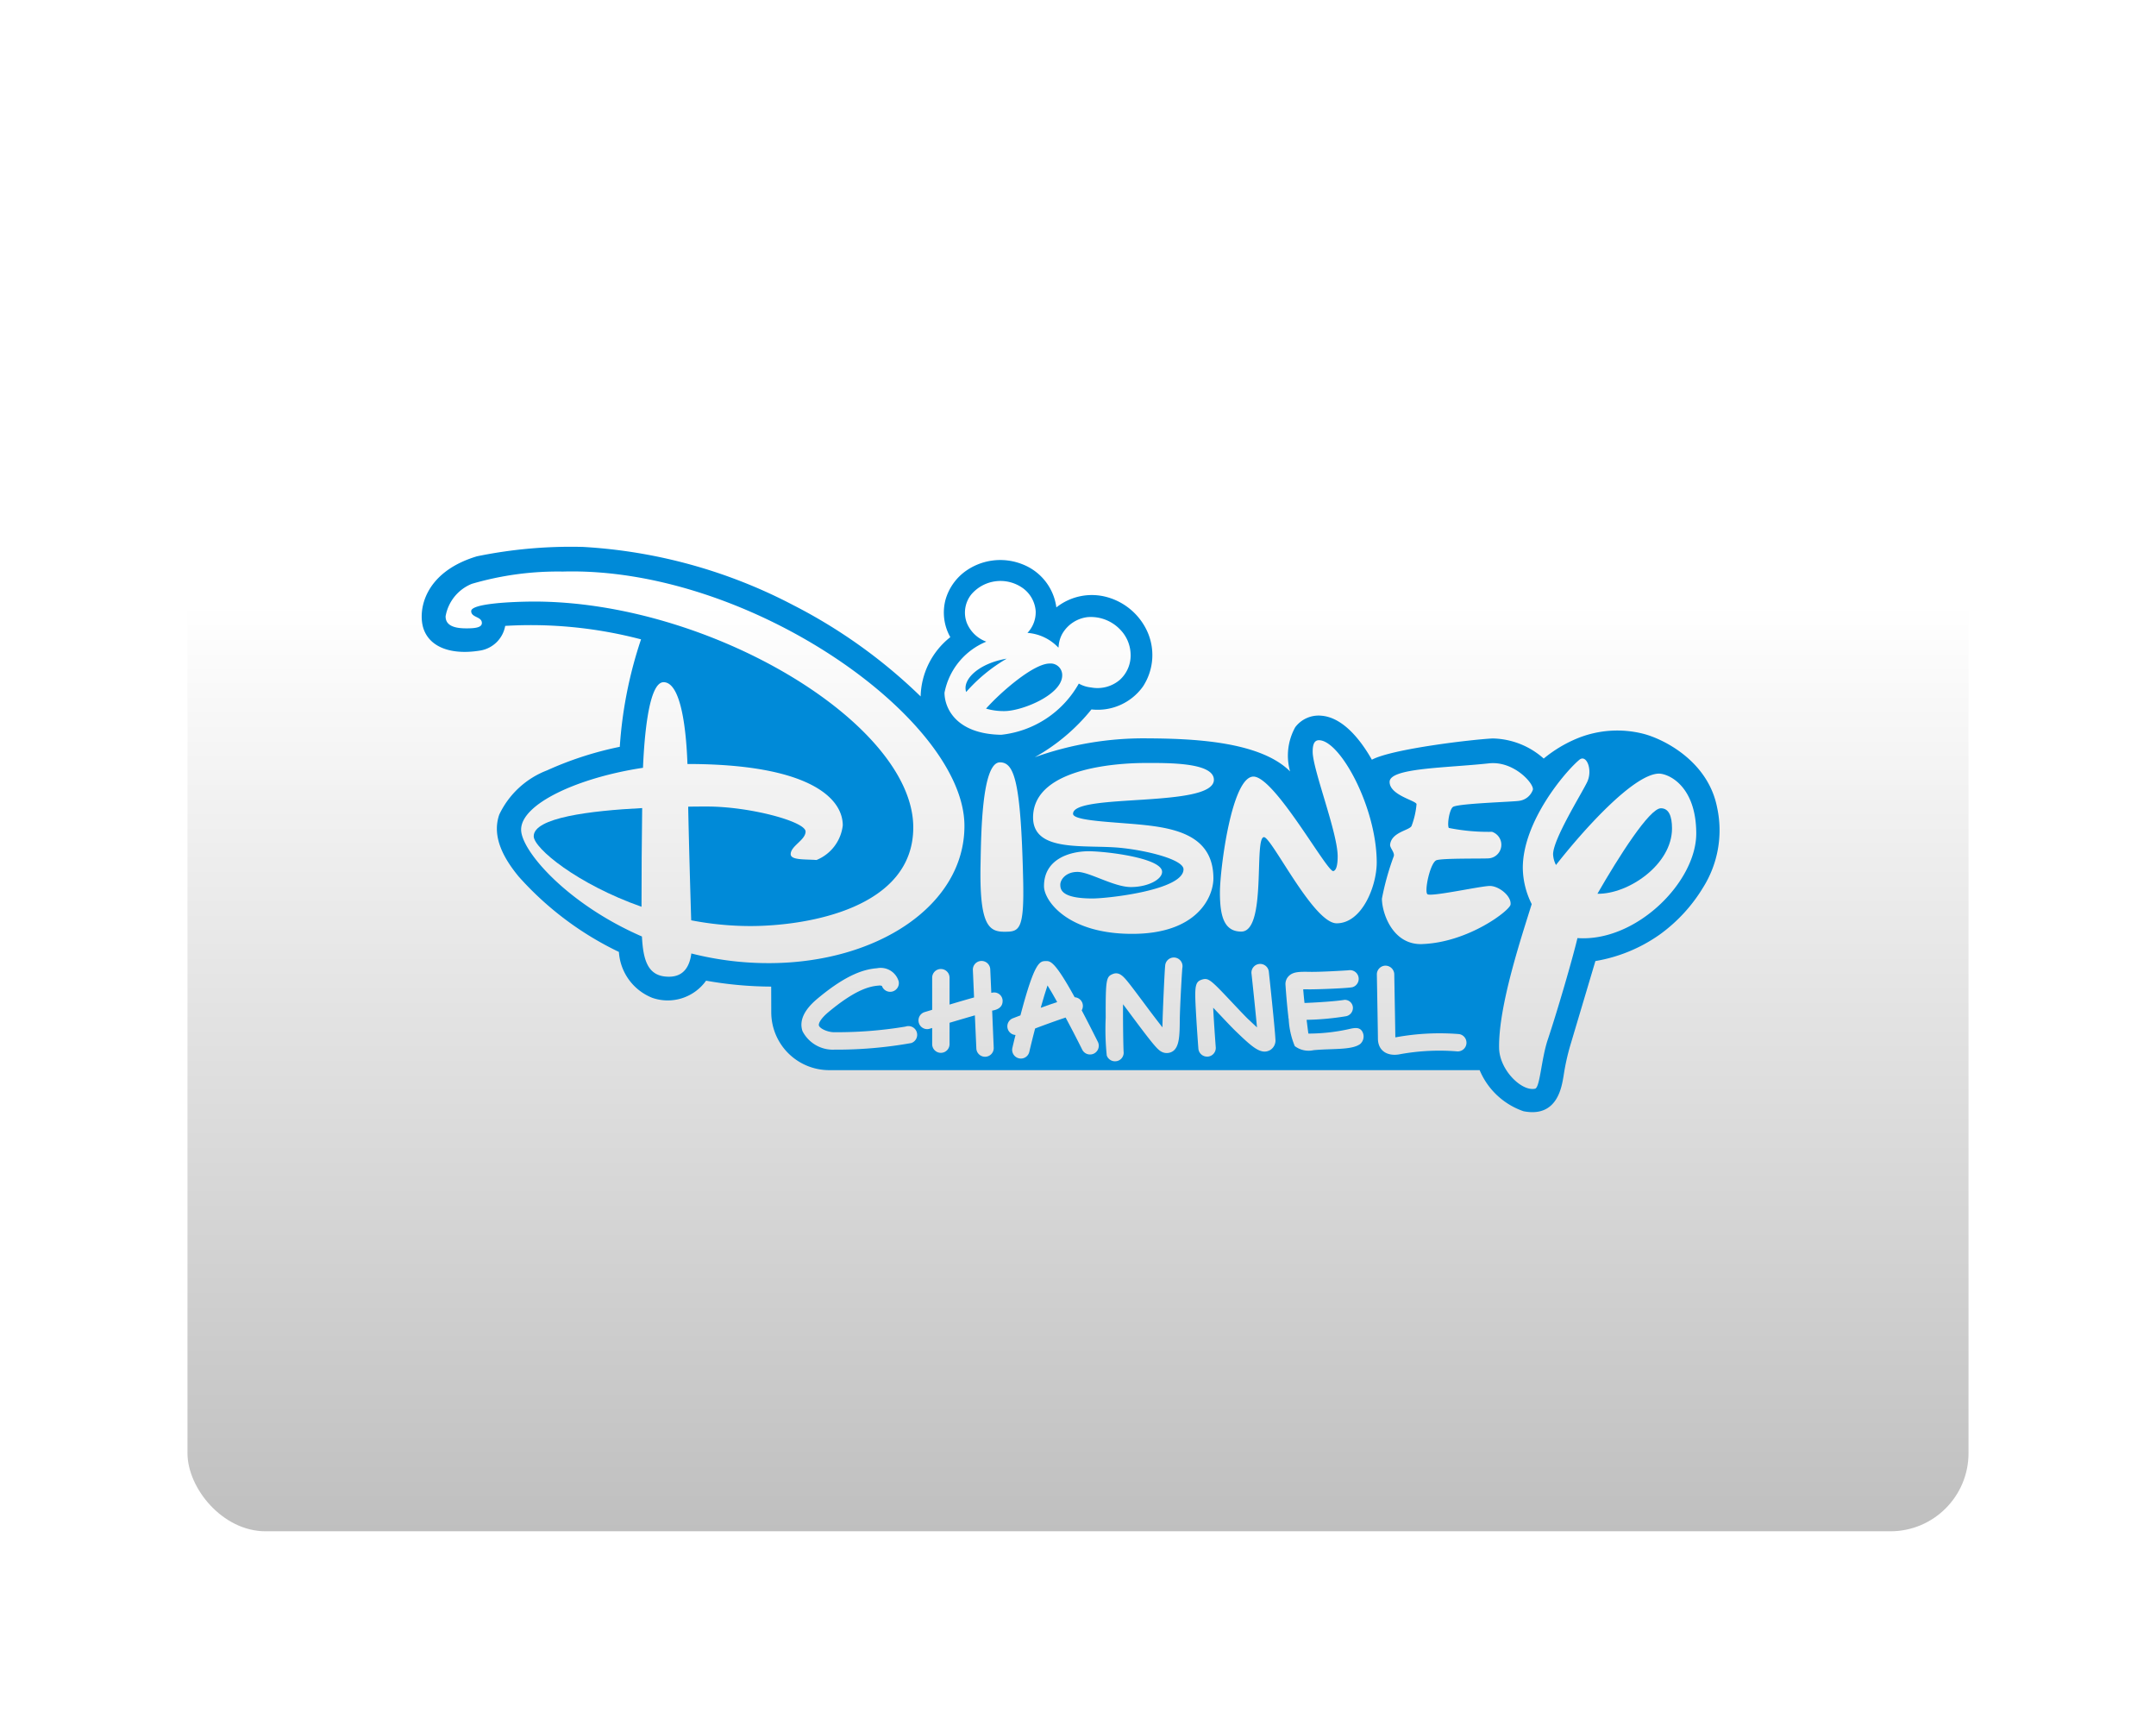 <svg xmlns="http://www.w3.org/2000/svg" xmlns:xlink="http://www.w3.org/1999/xlink" width="138" height="110" viewBox="0 0 138 110"><defs><style>.a{fill:url(#a);}.b{fill:#008ad8;}.c{filter:url(#b);}</style><linearGradient id="a" x1="0.5" y1="0.31" x2="0.5" y2="1" gradientUnits="objectBoundingBox"><stop offset="0" stop-color="#fff"/><stop offset="1" stop-color="#bfbfbf"/></linearGradient><filter id="b" x="0" y="0" width="138" height="110" filterUnits="userSpaceOnUse"><feOffset dy="3" input="SourceAlpha"/><feGaussianBlur stdDeviation="4" result="c"/><feFlood flood-opacity="0.424"/><feComposite operator="in" in2="c"/><feComposite in="SourceGraphic"/></filter></defs><g transform="translate(-143 -1051)"><g transform="translate(155 1060)"><g class="c" transform="matrix(1, 0, 0, 1, -12, -9)"><rect class="a" width="114" height="86" rx="5" transform="translate(12 9)"/></g></g><g transform="translate(-44.277 681.171)"><path class="b" d="M230.24,407.569c-1.757.292-2.867,1.321-2.593,2.133A10.393,10.393,0,0,1,230.24,407.569Z" transform="translate(21.472 4.414)"/><path class="b" d="M217.02,413.033c0,.765,2.791,3.068,6.9,4.514-.005-1.788.018-4.457.042-6.316C220.62,411.4,217.015,411.848,217.02,413.033Z" transform="translate(4.419 10.314)"/><path class="b" d="M228.109,410.573a4.005,4.005,0,0,0,1.175.159c1.117,0,3.7-1.036,3.7-2.292a.74.74,0,0,0-.807-.752C231.127,407.693,228.994,409.573,228.109,410.573Z" transform="translate(22.282 4.606)"/><path class="b" d="M297.185,421.507c-.577-2.966-3.418-4.378-4.707-4.713a6.772,6.772,0,0,0-4.324.324,8.4,8.4,0,0,0-2.068,1.258,5.055,5.055,0,0,0-3.266-1.287c-1.258.06-6.412.658-7.733,1.36-.726-1.282-1.862-2.713-3.24-2.817a1.872,1.872,0,0,0-1.666.739,3.74,3.74,0,0,0-.329,2.828c-1.969-1.969-6.381-2.1-9.2-2.117a20.693,20.693,0,0,0-7.143,1.209,12.453,12.453,0,0,0,3.629-3.06,3.563,3.563,0,0,0,3.292-1.459,3.671,3.671,0,0,0,.185-3.728,4,4,0,0,0-2.449-1.992,3.653,3.653,0,0,0-3.274.65h0a3.443,3.443,0,0,0-2.164-2.757,3.824,3.824,0,0,0-3.734.5,3.411,3.411,0,0,0-1.191,1.744,3.2,3.2,0,0,0,.3,2.415l-.013.013a4.975,4.975,0,0,0-1.885,3.783,33.644,33.644,0,0,0-8.135-5.833,33.008,33.008,0,0,0-13.477-3.736,29.921,29.921,0,0,0-6.786.6c-3.454,1.037-3.791,3.548-3.42,4.639.418,1.222,1.846,1.7,3.681,1.384a1.947,1.947,0,0,0,1.546-1.569,27.77,27.77,0,0,1,8.694.862,27.157,27.157,0,0,0-1.36,6.877,21.879,21.879,0,0,0-4.66,1.509,5.61,5.61,0,0,0-3.052,2.822c-.512,1.452.334,2.869,1.232,3.963a20.377,20.377,0,0,0,6.423,4.833,3.393,3.393,0,0,0,2.144,2.94,3.016,3.016,0,0,0,3.436-1.1,24.314,24.314,0,0,0,4.167.379l.005,1.647a3.708,3.708,0,0,0,3.694,3.7h41.648a4.7,4.7,0,0,0,2.807,2.629c2.188.431,2.446-1.6,2.564-2.245a14.369,14.369,0,0,1,.439-1.995l1.6-5.371a9.995,9.995,0,0,0,4.123-1.7,10.252,10.252,0,0,0,2.773-3.013A6.884,6.884,0,0,0,297.185,421.507Zm-29.644-1.976c1.384.1,4.7,6.156,5.083,6.047.248-.068.274-.637.274-.953-.008-1.533-1.593-5.53-1.6-6.679,0-.381.06-.744.4-.744,1.36,0,3.692,4.3,3.7,7.817,0,1.53-.945,3.9-2.564,3.9-1.488.008-4.164-5.514-4.653-5.514-.658,0,.191,6.042-1.452,6.044-1.107,0-1.365-.995-1.368-2.483S266.121,419.432,267.542,419.531Zm-6.955-.872c1.582-.005,4.381-.018,4.389,1.073,0,1.828-9,.838-9.015,2.175-.008.407,1.95.5,3.767.648,2.426.206,5.206.538,5.217,3.478,0,1.209-1.039,3.553-5.164,3.561-4.183.016-5.676-2.133-5.679-3.044-.008-1.757,1.674-2.237,2.843-2.243,1.112,0,4.713.431,4.715,1.318,0,.488-.9.969-1.987.974s-2.663-.969-3.428-.969-1.1.514-1.1.812.044.893,2.086.888c.992-.005,5.807-.54,5.8-1.869,0-.6-2.211-1.185-4.029-1.371-2.232-.224-5.593.329-5.6-1.94C253.4,418.8,259.4,418.661,260.586,418.659Zm-10.18-7.765a2.142,2.142,0,0,1-1.245-1.2,1.869,1.869,0,0,1,.285-1.82,2.454,2.454,0,0,1,3.188-.48,1.993,1.993,0,0,1,.935,1.553,1.923,1.923,0,0,1-.527,1.386,3.025,3.025,0,0,1,1.961.924l.031.005a1.925,1.925,0,0,1,.24-.875,2.162,2.162,0,0,1,1.616-1.063,2.594,2.594,0,0,1,2.125.838,2.334,2.334,0,0,1,.627,1.47,2.108,2.108,0,0,1-.692,1.71,2.2,2.2,0,0,1-1.838.483,1.981,1.981,0,0,1-.783-.248,6.488,6.488,0,0,1-4.971,3.277c-2.9-.05-3.624-1.723-3.626-2.692A4.446,4.446,0,0,1,250.407,410.894Zm-19.127,7.83c7.658,0,9.937,2.12,9.942,3.927a2.729,2.729,0,0,1-1.681,2.217c-.768-.055-1.65.016-1.653-.376,0-.522.953-.9.953-1.446-.005-.642-3.6-1.611-6.347-1.6-.342,0-.739,0-1.167.01.042,2.177.141,5.626.193,7.271a20.043,20.043,0,0,0,3.807.368c3.7-.01,10.423-1.167,10.407-6.329-.021-6.639-13.039-14.469-24.341-14.438-1.318.008-3.955.12-3.955.611,0,.423.684.339.684.762,0,.3-.465.342-.982.342s-1.358-.06-1.339-.781a2.753,2.753,0,0,1,1.676-2.068h0a19.566,19.566,0,0,1,5.825-.786c11.953-.334,25.688,9.454,25.707,16.26.018,5.078-5.548,8.783-12.48,8.8a19.957,19.957,0,0,1-5-.619c-.1.762-.441,1.488-1.428,1.488-1.358.008-1.653-1.044-1.734-2.574-4.78-2.076-7.733-5.485-7.733-6.838-.005-1.655,3.668-3.337,7.8-3.958.081-1.948.358-5.475,1.318-5.478C230.9,413.489,231.209,416.693,231.279,418.724Zm9.412,18.281a2.185,2.185,0,0,1-2.05-1.188c-.219-.661.1-1.358.953-2.07,1.927-1.614,3.055-1.89,3.822-1.953a1.2,1.2,0,0,1,1.384.843.557.557,0,0,1-1.073.29.412.412,0,0,0-.222-.021c-.6.047-1.509.285-3.2,1.694-.553.465-.645.762-.611.864.065.191.514.4.9.423a26.437,26.437,0,0,0,4.653-.36.557.557,0,1,1,.358,1.055A27.089,27.089,0,0,1,240.692,437.005Zm10.091-2.5.1,2.373a.556.556,0,0,1-.53.582h-.026a.557.557,0,0,1-.556-.533l-.094-2.117c-.488.141-1.057.308-1.621.475v1.368a.556.556,0,1,1-1.112,0v-1.034l-.159.047a.511.511,0,0,1-.162.026.558.558,0,0,1-.162-1.091l.483-.146V432.4a.556.556,0,1,1,1.112,0v1.721c.522-.157,1.086-.321,1.569-.457l-.076-1.755a.553.553,0,0,1,.53-.58.559.559,0,0,1,.582.53l.068,1.512.086-.018a.545.545,0,0,1,.635.467C251.48,434.183,251.276,434.428,250.783,434.507Zm-.741-9.441c.036-1.721.065-6.441,1.238-6.446.916,0,1.339,1.2,1.486,7.441.081,3.292-.24,3.4-1.178,3.4C250.54,429.47,249.955,429,250.041,425.066Zm2.514,12.506a.558.558,0,0,1-.478-.679c.068-.292.133-.564.2-.825a.554.554,0,0,1-.167-1.07l.483-.185c.906-3.446,1.235-3.462,1.608-3.475.3-.008.58-.016,1.864,2.316a.557.557,0,0,1,.449.836c.3.567.64,1.232,1.034,2.018a.558.558,0,1,1-1,.5c-.337-.676-.708-1.392-1.063-2.055-.608.2-1.358.473-1.953.7-.131.5-.258,1.01-.373,1.5A.554.554,0,0,1,252.555,437.572Zm6.182.172a.557.557,0,0,1-.619-.363,16.334,16.334,0,0,1-.068-2.423c-.01-2.454.039-2.619.441-2.786.444-.185.721.17,1.138.7.266.342.606.8.963,1.277.324.439.752,1,1.089,1.431.013-.927.141-3.679.175-3.937a.556.556,0,1,1,1.1.136c-.023.191-.151,2.389-.164,3.326-.008.956-.016,1.742-.467,2.018a.71.71,0,0,1-.7.018c-.266-.133-.59-.525-1.932-2.326-.165-.224-.352-.475-.533-.713-.01,1.164.018,2.755.036,3.036A.549.549,0,0,1,258.738,437.744Zm9.77-.676c-.543.245-1.091-.243-2.016-1.128l-.081-.078c-.243-.232-.614-.624-1.005-1.039-.144-.151-.308-.326-.475-.5.034.715.1,1.658.164,2.53a.556.556,0,0,1-.514.6l-.042,0a.558.558,0,0,1-.556-.514s-.073-.956-.131-1.919c-.115-1.992-.136-2.35.371-2.5.42-.125.569.034,1.992,1.543.366.387.744.789.963,1l.084.076c.12.115.3.285.473.444-.091-.982-.253-2.538-.352-3.444a.558.558,0,0,1,1.11-.12c.016.149.392,3.65.42,4.313A.717.717,0,0,1,268.508,437.068Zm5.8-.4c-.556.373-1.757.259-2.955.373a1.468,1.468,0,0,1-1.2-.261,5.2,5.2,0,0,1-.389-1.734.608.608,0,0,1-.024-.141l0-.026c-.117-1.01-.183-2.039-.183-2.057a.719.719,0,0,1,.217-.53c.274-.269.666-.277,1.339-.264s2.271-.084,2.475-.1a.557.557,0,0,1,.277,1.076c-.211.073-2.324.149-2.773.144-.078,0-.248-.005-.4,0,.026.29.034.415.084.872.909-.034,2.052-.115,2.561-.2a.519.519,0,0,1,.538.512.546.546,0,0,1-.465.54,17.358,17.358,0,0,1-2.5.227c.029.211.091.744.115.88a12.015,12.015,0,0,0,2.744-.321c.3-.057.561-.068.71.2A.637.637,0,0,1,274.312,436.666Zm1.65-5.036a.567.567,0,0,1,.564.548c0,.149.063,3.472.068,4.039l.06-.008a15.526,15.526,0,0,1,4.018-.2.557.557,0,0,1-.115,1.107,14.072,14.072,0,0,0-3.715.191c-.7.125-1.363-.178-1.363-1.023,0-.206-.044-2.762-.068-4.086A.56.56,0,0,1,275.962,431.629Zm2.339-1.381c-1.882.06-2.561-1.984-2.566-2.906a17.134,17.134,0,0,1,.762-2.728c.06-.232-.256-.53-.238-.723.081-.828,1.277-.919,1.379-1.217a5.182,5.182,0,0,0,.313-1.384c-.042-.232-1.723-.569-1.723-1.42-.005-.9,3.587-.888,6.352-1.188,1.613-.178,2.922,1.331,2.815,1.694a1.075,1.075,0,0,1-.849.7c-.261.065-3.713.159-4.23.376-.256.1-.418,1.157-.3,1.363a12.839,12.839,0,0,0,2.765.248.873.873,0,0,1-.225,1.7c-.413.026-2.916-.016-3.321.115s-.8,1.984-.59,2.175,3.425-.525,4-.525,1.386.64,1.324,1.188C283.933,428.084,281.272,430.146,278.3,430.248Zm9.95-.384c-.334,1.4-1.292,4.681-1.893,6.478-.426,1.251-.5,3.091-.822,3.162-.851.188-2.274-1.193-2.3-2.6-.05-2.72,1.465-7.2,2.086-9.216a5.294,5.294,0,0,1-.569-2.3c-.01-3.005,2.76-6.227,3.626-6.94.452-.363.856.647.5,1.415-.345.734-2.19,3.666-2.188,4.645a1.67,1.67,0,0,0,.185.679c1.817-2.318,4.929-5.752,6.543-5.848.585-.034,2.428.715,2.436,3.822S292.008,430.128,288.251,429.865Z" transform="translate(0 0)"/><path class="b" d="M229.449,417.01c.352-.128.715-.256,1.055-.368-.232-.42-.444-.786-.619-1.063C229.76,415.945,229.608,416.446,229.449,417.01Z" transform="translate(24.441 17.317)"/><path class="b" d="M247.167,411.236c-.731-.016-2.713,3.115-4.07,5.472,1.992.034,4.783-1.88,4.775-4.188C247.87,411.753,247.676,411.241,247.167,411.236Z" transform="translate(46.426 10.321)"/></g></g></svg>